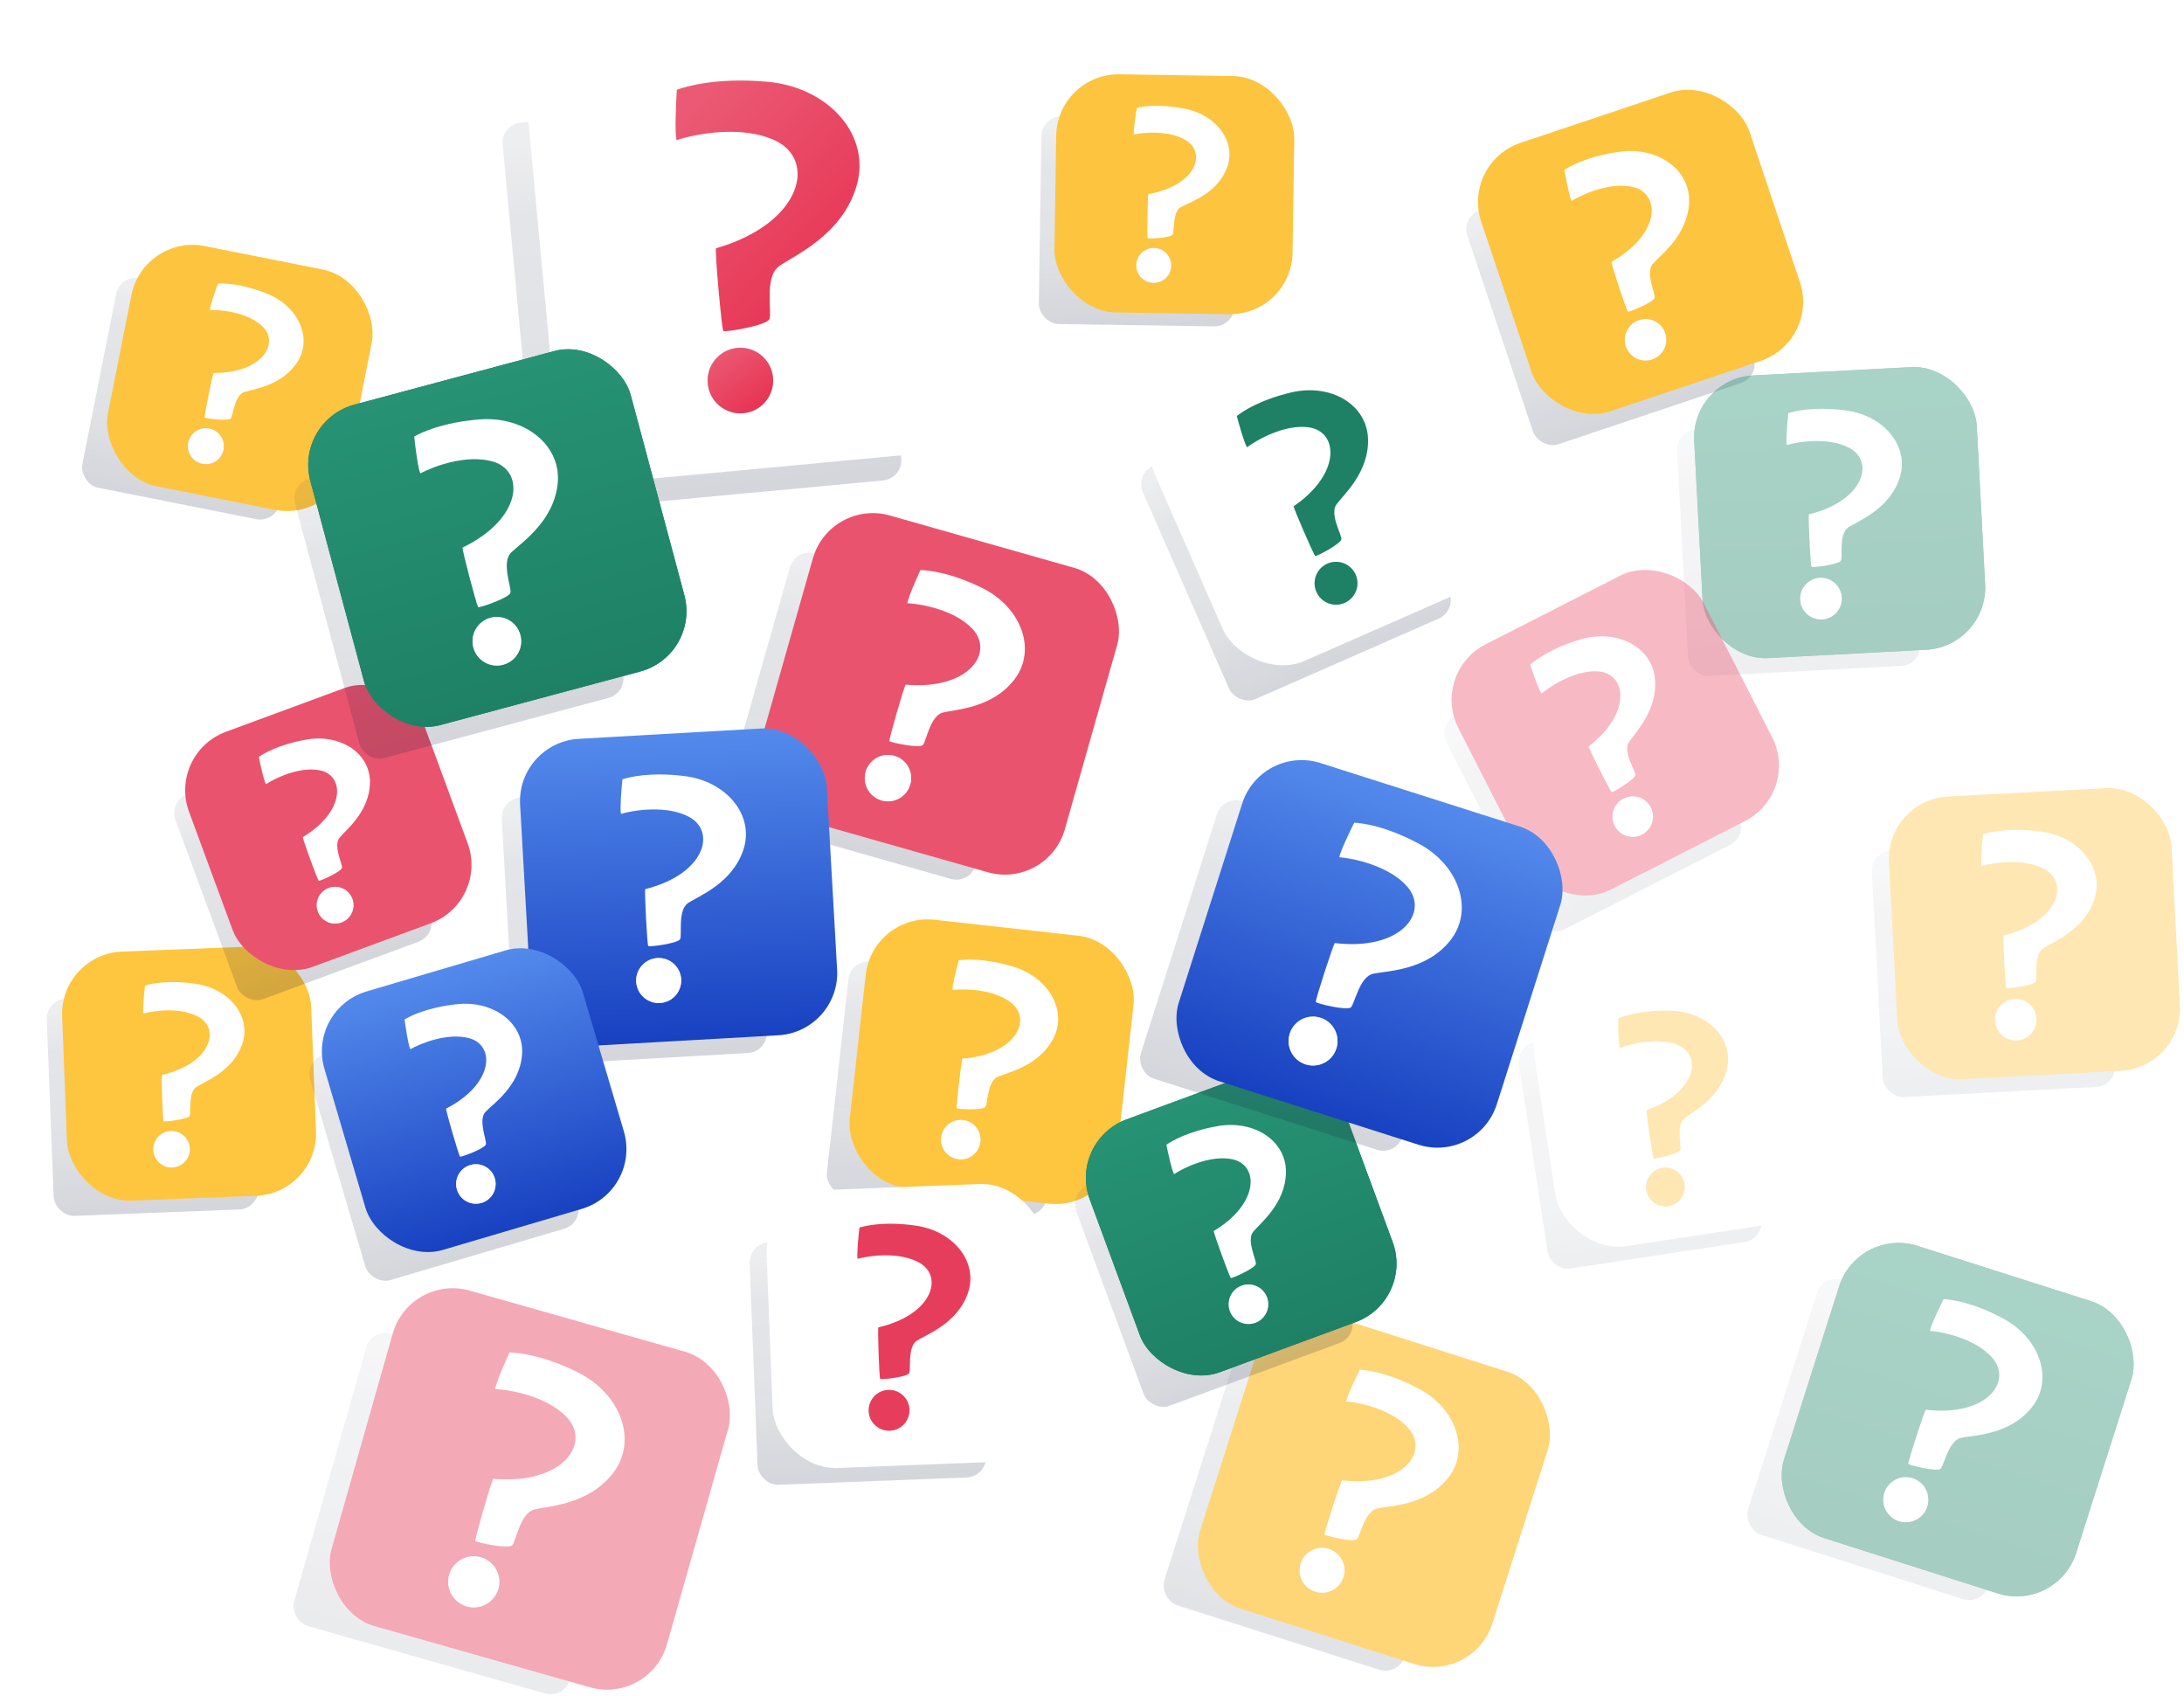 <svg width="1086" height="843" viewBox="0 0 1086 843" fill="none" xmlns="http://www.w3.org/2000/svg">
<g class="question">
	<g filter="url(#filter0_f)">
	<rect x="249.004" y="61.879" width="182.812" height="193.914" rx="10" transform="rotate(-5.344 249.004 61.879)" fill="url(#paint0_linear)" fill-opacity="0.56"/>
	</g>
	<rect x="259.039" y="20.713" width="222.367" height="222.367" rx="40" transform="rotate(-5.344 259.039 20.713)" fill="white"/>
	<mask id="mask0" mask-type="alpha" maskUnits="userSpaceOnUse" x="259" y="0" width="243" height="243">
	<rect x="259.051" y="20.713" width="222.367" height="222.367" rx="28" transform="rotate(-5.344 259.051 20.713)" fill="white"/>
	</mask>
	<g mask="url(#mask0)">
	<path d="M336.428 69.671C335.477 66.002 336.115 51.456 336.553 44.642C341.093 42.936 356.53 38.416 381.544 40.651C412.277 43.398 433.164 67.345 425.989 92.217C418.813 117.089 394.679 127.048 387.335 132.39C379.991 137.732 383.9 155.367 382.624 158.607C381.348 161.847 360.541 165.256 359.697 164.55C358.852 163.843 355.275 123.506 356.051 123.438C398.733 111.052 406.134 79.906 385.709 69.99C369.37 62.058 346.047 66.472 336.428 69.671Z" fill="url(#paint1_linear)"/>
	<circle cx="368.158" cy="189.194" r="16.297" transform="rotate(-5.068 368.158 189.194)" fill="#C4C4C4"/>
	<circle cx="368.158" cy="189.194" r="16.297" transform="rotate(-5.068 368.158 189.194)" fill="url(#paint2_linear)"/>
	</g>
</g>
<g class="question">
	<g filter="url(#filter1_f)">
	<rect x="22.867" y="496.885" width="101.876" height="108.063" rx="10" transform="rotate(-2.223 22.867 496.885)" fill="url(#paint3_linear)" fill-opacity="0.56"/>
	</g>
	<rect x="29.695" y="474.283" width="123.92" height="123.92" rx="31" transform="rotate(-2.223 29.695 474.283)" fill="#FEC53F"/>
	<mask id="mask1" mask-type="alpha" maskUnits="userSpaceOnUse" x="29" y="469" width="130" height="130">
	<rect x="29.711" y="474.283" width="123.92" height="123.92" rx="28" transform="rotate(-2.223 29.711 474.283)" fill="white"/>
	</mask>
	<g mask="url(#mask1)">
	<path d="M71.282 503.874C70.865 501.804 71.661 493.729 72.112 489.95C74.689 489.139 83.416 487.092 97.267 489.095C114.286 491.556 125.182 505.515 120.434 519.137C115.687 532.76 101.955 537.569 97.706 540.319C93.458 543.068 95.098 553 94.289 554.764C93.481 556.528 81.8 557.794 81.352 557.375C80.903 556.956 80.136 534.403 80.57 534.388C104.696 528.791 109.759 511.684 98.695 505.547C89.844 500.637 76.732 502.386 71.282 503.874Z" fill="white"/>
	<circle cx="85.311" cy="571.345" r="9.082" transform="rotate(-1.947 85.311 571.345)" fill="#C4C4C4"/>
	<circle cx="85.311" cy="571.345" r="9.082" transform="rotate(-1.947 85.311 571.345)" fill="white"/>
	</g>
</g>
<g class="question">
	<g filter="url(#filter2_f)">
	<rect x="83.781" y="398.257" width="102.414" height="108.634" rx="10" transform="rotate(-20.247 83.781 398.257)" fill="url(#paint4_linear)" fill-opacity="0.56"/>
	</g>
	<rect x="83.277" y="374.525" width="124.574" height="124.574" rx="31" transform="rotate(-20.247 83.277 374.525)" fill="#EA536E"/>
	<mask id="mask2" mask-type="alpha" maskUnits="userSpaceOnUse" x="83" y="331" width="161" height="161">
	<rect x="83.289" y="374.523" width="124.574" height="124.574" rx="28" transform="rotate(-20.247 83.289 374.523)" fill="white"/>
	</mask>
	<g mask="url(#mask2)">
	<path d="M132.228 389.879C131.185 388.03 129.435 380.063 128.69 376.311C130.902 374.734 138.608 370.062 152.472 367.669C169.506 364.728 184.264 374.683 183.962 389.182C183.661 403.681 172.03 412.549 168.824 416.499C165.618 420.45 170.275 429.433 170.051 431.371C169.827 433.309 159.054 438.153 158.495 437.892C157.936 437.63 150.188 416.309 150.598 416.16C171.92 403.305 171.44 385.377 158.954 382.952C148.965 381.012 136.975 386.761 132.228 389.879Z" fill="white"/>
	<circle cx="166.633" cy="450.014" r="9.13" transform="rotate(-19.971 166.633 450.014)" fill="#C4C4C4"/>
	<circle cx="166.633" cy="450.014" r="9.13" transform="rotate(-19.971 166.633 450.014)" fill="white"/>
	</g>
</g>
<g class="question">
	<g opacity="0.4">
	<g filter="url(#filter3_f)">
	<rect x="753.852" y="519.463" width="107.473" height="114" rx="10" transform="rotate(-8.666 753.852 519.463)" fill="url(#paint5_linear)" fill-opacity="0.56"/>
	</g>
	<rect x="758.336" y="494.961" width="130.727" height="130.727" rx="31" transform="rotate(-8.666 758.336 494.961)" fill="white"/>
	<mask id="mask3" mask-type="alpha" maskUnits="userSpaceOnUse" x="758" y="475" width="150" height="150">
	<rect x="758.352" y="494.96" width="130.727" height="130.727" rx="28" transform="rotate(-8.666 758.352 494.96)" fill="white"/>
	</mask>
	<g mask="url(#mask3)">
	<path d="M805.432 521.058C804.75 518.937 804.629 510.378 804.654 506.364C807.26 505.208 816.166 502.03 830.923 502.49C849.054 503.055 862.128 516.398 858.764 531.24C855.4 546.081 841.575 552.748 837.446 556.134C833.318 559.519 836.213 569.736 835.575 571.681C834.936 573.626 822.841 576.336 822.321 575.95C821.802 575.564 818.328 552.012 818.781 551.945C843.409 543.222 846.692 524.69 834.367 519.567C824.507 515.468 810.969 518.853 805.432 521.058Z" fill="#FDC43F"/>
	<circle cx="828.127" cy="590.125" r="9.581" transform="rotate(-8.39 828.127 590.125)" fill="#C4C4C4"/>
	<circle cx="828.127" cy="590.125" r="9.581" transform="rotate(-8.39 828.127 590.125)" fill="#FDC43F"/>
	</g>
	</g>
</g>
<g class="question">
	<g filter="url(#filter4_f)">
	<rect x="395.516" y="272.398" width="129.329" height="137.183" rx="10" transform="rotate(15.852 395.516 272.398)" fill="url(#paint6_linear)" fill-opacity="0.56"/>
	</g>
	<rect x="412.664" y="247.812" width="157.313" height="157.313" rx="31" transform="rotate(15.852 412.664 247.812)" fill="#EA536E"/>
	<mask id="mask4" mask-type="alpha" maskUnits="userSpaceOnUse" x="369" y="247" width="196" height="196">
	<rect x="412.676" y="247.817" width="157.313" height="157.313" rx="28" transform="rotate(15.852 412.676 247.817)" fill="white"/>
	</mask>
	<g mask="url(#mask4)">
	<path d="M451.192 299.901C451.503 297.238 455.645 287.807 457.677 283.424C461.107 283.461 472.445 284.428 488.372 292.3C507.941 301.973 515.593 323.111 504.498 337.681C493.403 352.251 474.937 352.646 468.727 354.291C462.516 355.936 460.584 368.568 458.914 370.378C457.243 372.189 442.648 369.116 442.271 368.434C441.895 367.751 449.853 340.231 450.382 340.384C481.703 343.132 494.551 324.482 483.616 312.717C474.867 303.306 458.355 300.252 451.192 299.901Z" fill="white"/>
	<circle cx="441.549" cy="386.853" r="11.53" transform="rotate(16.128 441.549 386.853)" fill="#C4C4C4"/>
	<circle cx="441.549" cy="386.853" r="11.53" transform="rotate(16.128 441.549 386.853)" fill="white"/>
	</g>
</g>
<g class="question">
	<g opacity="0.5">
	<g filter="url(#filter5_f)">
	<rect x="184.848" y="660.258" width="142.542" height="151.198" rx="10" transform="rotate(15.852 184.848 660.258)" fill="url(#paint7_linear)" fill-opacity="0.56"/>
	</g>
	<rect x="203.75" y="633.16" width="173.384" height="173.384" rx="31" transform="rotate(15.852 203.75 633.16)" fill="#EA536E"/>
	<mask id="mask5" mask-type="alpha" maskUnits="userSpaceOnUse" x="156" y="633" width="215" height="215">
	<rect x="203.758" y="633.165" width="173.384" height="173.384" rx="28" transform="rotate(15.852 203.758 633.165)" fill="white"/>
	</mask>
	<g mask="url(#mask5)">
	<path d="M246.205 690.57C246.548 687.635 251.113 677.241 253.352 672.41C257.133 672.45 269.63 673.516 287.184 682.193C308.752 692.854 317.185 716.151 304.957 732.209C292.728 748.268 272.376 748.703 265.531 750.516C258.686 752.33 256.557 766.252 254.715 768.247C252.874 770.243 236.788 766.856 236.373 766.104C235.958 765.352 244.729 735.02 245.312 735.189C279.833 738.218 293.994 717.662 281.941 704.696C272.299 694.323 254.099 690.956 246.205 690.57Z" fill="white"/>
	<circle cx="235.58" cy="786.405" r="12.707" transform="rotate(16.128 235.58 786.405)" fill="#C4C4C4"/>
	<circle cx="235.58" cy="786.405" r="12.707" transform="rotate(16.128 235.58 786.405)" fill="white"/>
	</g>
	</g>
</g>
<g class="question">
	<g filter="url(#filter6_f)">
	<rect x="517.98" y="57.682" width="97.34" height="103.251" rx="10" transform="rotate(0.879 517.98 57.682)" fill="url(#paint8_linear)" fill-opacity="0.56"/>
	</g>
	<rect x="525.672" y="36.471" width="118.402" height="118.402" rx="31" transform="rotate(0.879 525.672 36.471)" fill="#FDC43F"/>
	<mask id="mask6" mask-type="alpha" maskUnits="userSpaceOnUse" x="523" y="36" width="122" height="121">
	<rect x="525.684" y="36.472" width="118.402" height="118.402" rx="28" transform="rotate(0.879 525.684 36.472)" fill="white"/>
	</mask>
	<g mask="url(#mask6)">
	<path d="M563.816 66.852C563.524 64.856 564.702 57.193 565.327 53.611C567.828 52.971 576.26 51.469 589.372 54.096C605.481 57.324 615.155 71.205 609.921 83.956C604.687 96.707 591.338 100.586 587.142 102.989C582.946 105.393 583.998 114.953 583.135 116.595C582.273 118.236 571.063 118.84 570.656 118.417C570.25 117.994 570.685 96.437 571.099 96.445C594.407 92.353 600.122 76.293 589.883 69.866C581.692 64.724 569.092 65.715 563.816 66.852Z" fill="white"/>
	<circle cx="573.712" cy="131.95" r="8.678" transform="rotate(1.155 573.712 131.95)" fill="#C4C4C4"/>
	<circle cx="573.712" cy="131.95" r="8.678" transform="rotate(1.155 573.712 131.95)" fill="white"/>
	</g>
</g>
<g class="question">
	<g filter="url(#filter7_f)">
	<rect x="726.465" y="107.676" width="115.688" height="122.713" rx="10" transform="rotate(-18.525 726.465 107.676)" fill="url(#paint9_linear)" fill-opacity="0.56"/>
	</g>
	<rect x="726.707" y="80.864" width="140.719" height="140.719" rx="31" transform="rotate(-18.525 726.707 80.864)" fill="#FDC43F"/>
	<mask id="mask7" mask-type="alpha" maskUnits="userSpaceOnUse" x="726" y="36" width="179" height="179">
	<rect x="726.719" y="80.861" width="140.719" height="140.719" rx="28" transform="rotate(-18.525 726.719 80.861)" fill="white"/>
	</mask>
	<g mask="url(#mask7)">
	<path d="M781.466 99.86C780.351 97.737 778.645 88.683 777.932 84.421C780.483 82.715 789.342 77.702 805.077 75.47C824.41 72.727 840.735 84.468 839.903 100.828C839.07 117.189 825.637 126.807 821.883 131.159C818.129 135.51 823.082 145.812 822.764 147.992C822.445 150.173 810.117 155.276 809.495 154.962C808.872 154.648 800.847 130.311 801.315 130.157C825.827 116.367 825.892 96.108 811.877 92.946C800.665 90.416 786.931 96.501 781.466 99.86Z" fill="white"/>
	<circle cx="818.263" cy="168.926" r="10.313" transform="rotate(-18.25 818.263 168.926)" fill="#C4C4C4"/>
	<circle cx="818.263" cy="168.926" r="10.313" transform="rotate(-18.25 818.263 168.926)" fill="white"/>
	</g>
</g>
<g class="question">
	<g opacity="0.4">
	<g filter="url(#filter8_f)">
	<rect x="833.418" y="214.06" width="115.688" height="122.713" rx="10" transform="rotate(-3.018 833.418 214.06)" fill="url(#paint10_linear)" fill-opacity="0.56"/>
	</g>
	<rect x="840.812" y="188.288" width="140.719" height="140.719" rx="31" transform="rotate(-3.018 840.812 188.288)" fill="#1E8165"/>
	<rect x="840.812" y="188.288" width="140.719" height="140.719" rx="31" transform="rotate(-3.018 840.812 188.288)" fill="url(#paint11_linear)"/>
	<mask id="mask8" mask-type="alpha" maskUnits="userSpaceOnUse" x="840" y="180" width="149" height="149">
	<rect x="840.828" y="188.289" width="140.719" height="140.719" rx="28" transform="rotate(-3.018 840.828 188.289)" fill="white"/>
	</mask>
	<g mask="url(#mask8)">
	<path d="M888.499 221.232C887.992 218.889 888.769 209.707 889.221 205.41C892.135 204.448 902.012 201.986 917.771 204.042C937.133 206.568 949.725 222.246 944.549 237.789C939.373 253.331 923.857 259.008 919.076 262.197C914.295 265.387 916.314 276.637 915.424 278.654C914.534 280.67 901.291 282.291 900.775 281.822C900.259 281.354 899.033 255.757 899.525 255.733C926.831 248.998 932.311 229.494 919.651 222.7C909.523 217.265 894.663 219.457 888.499 221.232Z" fill="white"/>
	<circle cx="905.49" cy="297.622" r="10.313" transform="rotate(-2.742 905.49 297.622)" fill="#C4C4C4"/>
	<circle cx="905.49" cy="297.622" r="10.313" transform="rotate(-2.742 905.49 297.622)" fill="white"/>
	</g>
	</g>
</g>
<g class="question">
	<g opacity="0.4">
	<g filter="url(#filter9_f)">
	<rect x="930.262" y="423.386" width="115.688" height="122.713" rx="10" transform="rotate(-3.018 930.262 423.386)" fill="url(#paint12_linear)" fill-opacity="0.56"/>
	</g>
	<rect x="937.66" y="397.614" width="140.719" height="140.719" rx="31" transform="rotate(-3.018 937.66 397.614)" fill="#FDC43F"/>
	<mask id="mask9" mask-type="alpha" maskUnits="userSpaceOnUse" x="937" y="390" width="149" height="149">
	<rect x="937.68" y="397.614" width="140.719" height="140.719" rx="28" transform="rotate(-3.018 937.68 397.614)" fill="white"/>
	</mask>
	<g mask="url(#mask9)">
	<path d="M985.35 430.558C984.843 428.214 985.62 419.033 986.072 414.736C988.986 413.774 998.863 411.312 1014.62 413.368C1033.98 415.894 1046.58 431.572 1041.4 447.114C1036.22 462.657 1020.71 468.334 1015.93 471.523C1011.15 474.712 1013.17 485.963 1012.28 487.979C1011.39 489.995 998.142 491.616 997.626 491.148C997.111 490.679 995.885 465.083 996.377 465.059C1023.68 458.324 1029.16 438.82 1016.5 432.026C1006.37 426.591 991.514 428.783 985.35 430.558Z" fill="white"/>
	<circle cx="1002.34" cy="506.948" r="10.313" transform="rotate(-2.742 1002.34 506.948)" fill="#C4C4C4"/>
	<circle cx="1002.34" cy="506.948" r="10.313" transform="rotate(-2.742 1002.34 506.948)" fill="white"/>
	</g>
	</g>
</g>
<g class="question">
	<g opacity="0.4">
	<g filter="url(#filter10_f)">
	<rect x="906.57" y="633.275" width="125.379" height="132.993" rx="10" transform="rotate(17.668 906.57 633.275)" fill="url(#paint13_linear)" fill-opacity="0.56"/>
	</g>
	<rect x="923.938" y="609.979" width="152.508" height="152.508" rx="31" transform="rotate(17.668 923.938 609.979)" fill="#1E8165"/>
	<rect x="923.938" y="609.979" width="152.508" height="152.508" rx="31" transform="rotate(17.668 923.938 609.979)" fill="url(#paint14_linear)"/>
	<mask id="mask10" mask-type="alpha" maskUnits="userSpaceOnUse" x="877" y="609" width="193" height="193">
	<rect x="923.949" y="609.984" width="152.508" height="152.508" rx="28" transform="rotate(17.668 923.949 609.984)" fill="white"/>
	</mask>
	<g mask="url(#mask10)">
	<path d="M959.669 661.635C960.053 659.065 964.356 650.054 966.459 645.87C969.782 646.01 980.739 647.295 995.929 655.413C1014.59 665.387 1021.36 686.104 1010.16 699.88C998.963 713.657 981.058 713.473 974.989 714.876C968.921 716.28 966.661 728.46 964.986 730.163C963.312 731.867 949.264 728.44 948.92 727.767C948.577 727.095 957.133 700.673 957.641 700.838C987.905 704.463 1000.93 686.785 990.693 675.05C982.505 665.662 966.599 662.195 959.669 661.635Z" fill="white"/>
	<circle cx="947.655" cy="745.594" r="11.177" transform="rotate(17.944 947.655 745.594)" fill="#C4C4C4"/>
	<circle cx="947.655" cy="745.594" r="11.177" transform="rotate(17.944 947.655 745.594)" fill="white"/>
	</g>
	</g>
</g>
<g class="question">
	<g opacity="0.7">
	<g filter="url(#filter11_f)">
	<rect x="616.309" y="668.362" width="125.379" height="132.993" rx="10" transform="rotate(17.668 616.309 668.362)" fill="url(#paint15_linear)" fill-opacity="0.56"/>
	</g>
	<rect x="633.676" y="645.065" width="152.508" height="152.508" rx="31" transform="rotate(17.668 633.676 645.065)" fill="#FDC43F"/>
	<mask id="mask11" mask-type="alpha" maskUnits="userSpaceOnUse" x="587" y="645" width="193" height="192">
	<rect x="633.688" y="645.071" width="152.508" height="152.508" rx="28" transform="rotate(17.668 633.688 645.071)" fill="white"/>
	</mask>
	<g mask="url(#mask11)">
	<path d="M669.408 696.722C669.791 694.151 674.094 685.14 676.197 680.956C679.52 681.096 690.477 682.382 705.668 690.499C724.332 700.473 731.097 721.19 719.899 734.967C708.701 748.744 690.796 748.56 684.728 749.963C678.659 751.366 676.399 763.546 674.725 765.25C673.05 766.953 659.002 763.527 658.659 762.854C658.315 762.181 666.871 735.759 667.379 735.924C697.643 739.549 710.666 721.872 700.431 710.137C692.244 700.749 676.337 697.282 669.408 696.722Z" fill="white"/>
	<circle cx="657.397" cy="780.68" r="11.177" transform="rotate(17.944 657.397 780.68)" fill="#C4C4C4"/>
	<circle cx="657.397" cy="780.68" r="11.177" transform="rotate(17.944 657.397 780.68)" fill="white"/>
	</g>
	</g>
</g>
<g class="question">
	<g filter="url(#filter12_f)">
	<rect x="564.258" y="235.538" width="119.439" height="126.692" rx="10" transform="rotate(-23.703 564.258 235.538)" fill="url(#paint16_linear)" fill-opacity="0.56"/>
	</g>
	<rect x="562.004" y="207.946" width="145.282" height="145.282" rx="31" transform="rotate(-23.703 562.004 207.946)" fill="white"/>
	<mask id="mask12" mask-type="alpha" maskUnits="userSpaceOnUse" x="562" y="149" width="192" height="192">
	<rect x="562.016" y="207.943" width="145.282" height="145.282" rx="28" transform="rotate(-23.703 562.016 207.943)" fill="white"/>
	</mask>
	<g mask="url(#mask12)">
	<path d="M620.071 222.378C618.727 220.299 616.129 211.148 614.999 206.832C617.463 204.841 626.105 198.861 642.076 195.1C661.699 190.479 679.578 201.03 680.247 217.93C680.915 234.829 667.999 245.971 664.544 250.795C661.09 255.618 667.143 265.749 667.018 268.021C666.894 270.293 654.693 276.688 654.024 276.424C653.355 276.159 642.836 251.883 643.303 251.681C667.221 235.218 665.402 214.381 650.696 212.436C638.932 210.879 625.378 218.415 620.071 222.378Z" fill="#1E8165"/>
	<circle cx="664.343" cy="289.964" r="10.648" transform="rotate(-23.427 664.343 289.964)" fill="#C4C4C4"/>
	<circle cx="664.343" cy="289.964" r="10.648" transform="rotate(-23.427 664.343 289.964)" fill="#1E8165"/>
	</g>
</g>
<g class="question">
	<g opacity="0.4">
	<g filter="url(#filter13_f)">
	<rect x="714.738" y="360.243" width="112.562" height="119.397" rx="10" transform="rotate(-27.027 714.738 360.243)" fill="url(#paint17_linear)" fill-opacity="0.56"/>
	</g>
	<rect x="711.113" y="334.407" width="136.917" height="136.917" rx="31" transform="rotate(-27.027 711.113 334.407)" fill="#EA536E"/>
	<mask id="mask13" mask-type="alpha" maskUnits="userSpaceOnUse" x="711" y="272" width="185" height="185">
	<rect x="711.125" y="334.403" width="136.917" height="136.917" rx="28" transform="rotate(-27.027 711.125 334.403)" fill="#EA536E"/>
	</mask>
	<g mask="url(#mask13)">
	<path d="M766.535 344.812C765.156 342.929 762.212 334.462 760.913 330.463C763.122 328.454 770.926 322.356 785.747 317.945C803.956 312.525 821.354 321.475 822.907 337.338C824.46 353.201 812.916 364.389 809.93 369.117C806.943 373.844 813.191 383.044 813.198 385.189C813.205 387.333 802.077 394.017 801.433 393.804C800.789 393.592 789.565 371.327 789.994 371.111C811.597 354.315 808.746 334.811 794.804 333.784C783.651 332.962 771.311 340.794 766.535 344.812Z" fill="white"/>
	<circle cx="811.884" cy="405.98" r="10.035" transform="rotate(-26.751 811.884 405.98)" fill="#C4C4C4"/>
	<circle cx="811.884" cy="405.98" r="10.035" transform="rotate(-26.751 811.884 405.98)" fill="white"/>
	</g>
	</g>
</g>
<g class="question">
	<g filter="url(#filter14_f)">
	<rect x="59.691" y="136.349" width="100.145" height="106.226" rx="10" transform="rotate(11.229 59.691 136.349)" fill="url(#paint18_linear)" fill-opacity="0.56"/>
	</g>
	<rect x="71.391" y="116.303" width="121.814" height="121.814" rx="31" transform="rotate(11.229 71.391 116.303)" fill="#FDC43F"/>
	<mask id="mask14" mask-type="alpha" maskUnits="userSpaceOnUse" x="47" y="116" width="144" height="144">
	<rect x="71.406" y="116.306" width="121.814" height="121.814" rx="28" transform="rotate(11.229 71.406 116.306)" fill="white"/>
	</mask>
	<g mask="url(#mask14)">
	<path d="M104.385 154.101C104.459 152.027 107.067 144.489 108.362 140.98C111.012 140.794 119.823 140.832 132.607 145.915C148.315 152.159 155.54 167.996 147.886 179.934C140.232 191.872 126.004 193.329 121.313 194.986C116.623 196.644 115.92 206.514 114.743 208.016C113.567 209.518 102.11 208.056 101.777 207.553C101.444 207.05 105.869 185.313 106.287 185.398C130.632 185.564 139.385 170.367 130.21 161.97C122.871 155.252 109.935 153.925 104.385 154.101Z" fill="white"/>
	<circle cx="102.366" cy="221.815" r="8.928" transform="rotate(11.505 102.366 221.815)" fill="#C4C4C4"/>
	<circle cx="102.366" cy="221.815" r="8.928" transform="rotate(11.505 102.366 221.815)" fill="white"/>
	</g>
</g>
<g class="question">
	<g filter="url(#filter15_f)">
	<rect x="422.953" y="476.92" width="110.153" height="116.843" rx="10" transform="rotate(6.33 422.953 476.92)" fill="url(#paint19_linear)" fill-opacity="0.56"/>
	</g>
	<rect x="433.895" y="453.852" width="133.988" height="133.988" rx="31" transform="rotate(6.33 433.895 453.852)" fill="#FEC53F"/>
	<mask id="mask15" mask-type="alpha" maskUnits="userSpaceOnUse" x="419" y="453" width="149" height="149">
	<rect x="433.906" y="453.854" width="133.988" height="133.988" rx="28" transform="rotate(6.33 433.906 453.854)" fill="white"/>
	</mask>
	<g mask="url(#mask15)">
	<path d="M473.597 492.178C473.483 489.897 475.633 481.392 476.722 477.424C479.609 476.971 489.269 476.186 503.757 480.555C521.558 485.923 530.963 502.6 523.696 516.402C516.43 530.204 500.974 533.138 495.989 535.395C491.004 537.651 491.161 548.534 490.013 550.291C488.865 552.047 476.172 551.522 475.759 551.002C475.347 550.482 478.154 526.244 478.62 526.298C505.317 524.193 513.481 506.717 502.638 498.375C493.964 491.702 479.663 491.463 473.597 492.178Z" fill="white"/>
	<circle cx="477.746" cy="566.576" r="9.82" transform="rotate(6.606 477.746 566.576)" fill="#C4C4C4"/>
	<circle cx="477.746" cy="566.576" r="9.82" transform="rotate(6.606 477.746 566.576)" fill="white"/>
	</g>
</g>
<g class="question">
	<g filter="url(#filter16_f)">
	<rect x="372.387" y="618.024" width="113.716" height="120.622" rx="10" transform="rotate(-2.223 372.387 618.024)" fill="url(#paint20_linear)" fill-opacity="0.56"/>
	</g>
	<rect x="380.012" y="592.795" width="138.321" height="138.321" rx="31" transform="rotate(-2.223 380.012 592.795)" fill="white"/>
	<mask id="mask16" mask-type="alpha" maskUnits="userSpaceOnUse" x="380" y="587" width="144" height="145">
	<rect x="380.027" y="592.796" width="138.321" height="138.321" rx="28" transform="rotate(-2.223 380.027 592.796)" fill="white"/>
	</mask>
	<g mask="url(#mask16)">
	<path d="M426.432 625.825C425.966 623.514 426.855 614.501 427.358 610.283C430.235 609.378 439.976 607.093 455.437 609.329C474.433 612.076 486.596 627.657 481.296 642.862C475.997 658.068 460.67 663.436 455.927 666.505C451.185 669.575 453.016 680.66 452.113 682.63C451.211 684.599 438.172 686.012 437.672 685.544C437.171 685.076 436.315 659.902 436.799 659.885C463.729 653.638 469.381 634.543 457.031 627.693C447.151 622.212 432.515 624.164 426.432 625.825Z" fill="#E73D5C"/>
	<circle cx="442.09" cy="701.138" r="10.138" transform="rotate(-1.947 442.09 701.138)" fill="#C4C4C4"/>
	<circle cx="442.09" cy="701.138" r="10.138" transform="rotate(-1.947 442.09 701.138)" fill="#E73D5C"/>
	</g>
</g>
<g class="question">
	<g filter="url(#filter17_f)">
	<rect x="531.688" y="592.736" width="110.153" height="116.843" rx="10" transform="rotate(-20.247 531.688 592.736)" fill="url(#paint21_linear)" fill-opacity="0.56"/>
	</g>
	<rect x="531.152" y="567.211" width="133.988" height="133.988" rx="31" transform="rotate(-20.247 531.152 567.211)" fill="#1E8165"/>
	<rect x="531.152" y="567.211" width="133.988" height="133.988" rx="31" transform="rotate(-20.247 531.152 567.211)" fill="url(#paint22_linear)"/>
	<mask id="mask17" mask-type="alpha" maskUnits="userSpaceOnUse" x="531" y="520" width="173" height="173">
	<rect x="531.16" y="567.208" width="133.988" height="133.988" rx="28" transform="rotate(-20.247 531.16 567.208)" fill="white"/>
	</mask>
	<g mask="url(#mask17)">
	<path d="M583.802 583.725C582.68 581.736 580.798 573.167 579.997 569.131C582.376 567.435 590.664 562.411 605.575 559.836C623.897 556.673 639.77 567.38 639.446 582.975C639.122 598.569 626.612 608.108 623.163 612.357C619.715 616.605 624.724 626.268 624.483 628.352C624.242 630.437 612.655 635.646 612.054 635.365C611.453 635.085 603.119 612.152 603.56 611.992C626.494 598.166 625.977 578.883 612.547 576.274C601.804 574.187 588.907 580.372 583.802 583.725Z" fill="white"/>
	<circle cx="620.798" cy="648.404" r="9.82" transform="rotate(-19.971 620.798 648.404)" fill="#C4C4C4"/>
	<circle cx="620.798" cy="648.404" r="9.82" transform="rotate(-19.971 620.798 648.404)" fill="white"/>
	</g>
</g>
<g class="question">
	<g filter="url(#filter18_f)">
	<rect x="144.086" y="240.533" width="135.596" height="143.83" rx="10" transform="rotate(-15 144.086 240.533)" fill="url(#paint23_linear)" fill-opacity="0.56"/>
	</g>
	<rect x="146.305" y="209.183" width="164.935" height="164.935" rx="31" transform="rotate(-15 146.305 209.183)" fill="#1E8165"/>
	<rect x="146.305" y="209.183" width="164.935" height="164.935" rx="31" transform="rotate(-15 146.305 209.183)" fill="url(#paint24_linear)"/>
	<mask id="mask18" mask-type="alpha" maskUnits="userSpaceOnUse" x="146" y="166" width="203" height="203">
	<rect x="146.32" y="209.181" width="164.935" height="164.935" rx="28" transform="rotate(-15 146.32 209.181)" fill="white"/>
	</mask>
	<g mask="url(#mask18)">
	<path d="M208.991 235.353C207.839 232.789 206.496 222.074 205.969 217.036C209.076 215.224 219.801 209.999 238.37 208.521C261.185 206.706 279.437 221.618 277.284 240.698C275.132 259.777 258.723 270.062 254.018 274.881C249.312 279.701 254.365 292.11 253.835 294.638C253.305 297.166 238.515 302.247 237.809 301.835C237.104 301.424 229.47 272.374 230.029 272.227C259.698 257.861 261.234 234.166 245.066 229.456C232.132 225.689 215.627 231.818 208.991 235.353Z" fill="white"/>
	<circle cx="247.064" cy="318.803" r="12.088" transform="rotate(-14.724 247.064 318.803)" fill="#C4C4C4"/>
	<circle cx="247.064" cy="318.803" r="12.088" transform="rotate(-14.724 247.064 318.803)" fill="white"/>
	</g>
</g>
<g class="question">
	<g filter="url(#filter19_f)">
	<rect x="608.184" y="395.304" width="136.481" height="144.77" rx="10" transform="rotate(17.668 608.184 395.304)" fill="url(#paint25_linear)" fill-opacity="0.56"/>
	</g>
	<rect x="627.094" y="369.944" width="166.012" height="166.012" rx="31" transform="rotate(17.668 627.094 369.944)" fill="url(#paint26_linear)"/>
	<mask id="mask19" mask-type="alpha" maskUnits="userSpaceOnUse" x="576" y="369" width="210" height="210">
	<rect x="627.109" y="369.951" width="166.012" height="166.012" rx="28" transform="rotate(17.668 627.109 369.951)" fill="white"/>
	</mask>
	<g mask="url(#mask19)">
	<path d="M665.991 426.176C666.409 423.377 671.093 413.568 673.382 409.014C677 409.166 688.926 410.566 705.462 419.402C725.78 430.259 733.144 452.81 720.954 467.807C708.764 482.804 689.274 482.604 682.668 484.131C676.062 485.659 673.602 498.917 671.779 500.771C669.957 502.626 654.665 498.896 654.291 498.164C653.917 497.431 663.23 468.67 663.784 468.849C696.728 472.795 710.903 453.553 699.762 440.778C690.85 430.559 673.535 426.785 665.991 426.176Z" fill="white"/>
	<circle cx="652.917" cy="517.568" r="12.167" transform="rotate(17.944 652.917 517.568)" fill="#C4C4C4"/>
	<circle cx="652.917" cy="517.568" r="12.167" transform="rotate(17.944 652.917 517.568)" fill="white"/>
	</g>
</g>
<g class="question">
	<g filter="url(#filter20_f)">
	<rect x="248.949" y="397.067" width="125.576" height="133.202" rx="10" transform="rotate(-3.24 248.949 397.067)" fill="url(#paint27_linear)" fill-opacity="0.56"/>
	</g>
	<rect x="256.875" y="369.062" width="152.747" height="152.747" rx="31" transform="rotate(-3.24 256.875 369.062)" fill="url(#paint28_linear)"/>
	<mask id="mask20" mask-type="alpha" maskUnits="userSpaceOnUse" x="256" y="360" width="163" height="162">
	<rect x="256.887" y="369.063" width="152.747" height="152.747" rx="28" transform="rotate(-3.24 256.887 369.063)" fill="white"/>
	</mask>
	<g mask="url(#mask20)">
	<path d="M308.769 404.621C308.209 402.079 309.014 392.11 309.486 387.443C312.645 386.387 323.356 383.673 340.471 385.839C361.499 388.5 375.233 405.465 369.679 422.357C364.126 439.25 347.308 445.477 342.132 448.959C336.956 452.441 339.195 464.645 338.237 466.837C337.279 469.029 322.911 470.845 322.349 470.338C321.787 469.831 320.349 442.052 320.883 442.025C350.495 434.599 356.36 413.405 342.59 406.084C331.574 400.226 315.453 402.668 308.769 404.621Z" fill="white"/>
	<circle cx="327.536" cy="487.469" r="11.195" transform="rotate(-2.964 327.536 487.469)" fill="#C4C4C4"/>
	<circle cx="327.536" cy="487.469" r="11.195" transform="rotate(-2.964 327.536 487.469)" fill="white"/>
	</g>
</g>
<g class="question">
	<g filter="url(#filter21_f)">
	<rect x="151.406" y="527.174" width="110.153" height="116.843" rx="10" transform="rotate(-16.45 151.406 527.174)" fill="url(#paint29_linear)" fill-opacity="0.56"/>
	</g>
	<rect x="152.559" y="501.67" width="133.988" height="133.988" rx="31" transform="rotate(-16.45 152.559 501.67)" fill="url(#paint30_linear)"/>
	<mask id="mask21" mask-type="alpha" maskUnits="userSpaceOnUse" x="152" y="463" width="168" height="168">
	<rect x="152.57" y="501.667" width="133.988" height="133.988" rx="28" transform="rotate(-16.45 152.57 501.667)" fill="white"/>
	</mask>
	<g mask="url(#mask21)">
	<path d="M204.005 521.632C203.017 519.573 201.706 510.899 201.174 506.819C203.661 505.283 212.263 500.819 227.313 499.238C245.803 497.295 260.932 509.029 259.576 524.568C258.22 540.107 245.107 548.796 241.384 552.807C237.662 556.818 242.02 566.791 241.642 568.855C241.263 570.919 229.357 575.35 228.775 575.03C228.194 574.71 221.397 551.276 221.848 551.145C245.647 538.868 246.408 519.593 233.181 516.101C222.599 513.307 209.321 518.624 204.005 521.632Z" fill="white"/>
	<circle cx="236.636" cy="588.621" r="9.82" transform="rotate(-16.174 236.636 588.621)" fill="#C4C4C4"/>
	<circle cx="236.636" cy="588.621" r="9.82" transform="rotate(-16.174 236.636 588.621)" fill="white"/>
	</g>
</g>
<defs>
<filter id="filter0_f" x="227.004" y="22.852" width="244.078" height="254.098" filterUnits="userSpaceOnUse" color-interpolation-filters="sRGB">
<feFlood flood-opacity="0" result="BackgroundImageFix"/>
<feBlend mode="normal" in="SourceGraphic" in2="BackgroundImageFix" result="shape"/>
<feGaussianBlur stdDeviation="11" result="effect1_foregroundBlur"/>
</filter>
<filter id="filter1_f" x="0.867" y="470.933" width="149.991" height="155.934" filterUnits="userSpaceOnUse" color-interpolation-filters="sRGB">
<feFlood flood-opacity="0" result="BackgroundImageFix"/>
<feBlend mode="normal" in="SourceGraphic" in2="BackgroundImageFix" result="shape"/>
<feGaussianBlur stdDeviation="11" result="effect1_foregroundBlur"/>
</filter>
<filter id="filter2_f" x="61.781" y="340.815" width="177.68" height="181.363" filterUnits="userSpaceOnUse" color-interpolation-filters="sRGB">
<feFlood flood-opacity="0" result="BackgroundImageFix"/>
<feBlend mode="normal" in="SourceGraphic" in2="BackgroundImageFix" result="shape"/>
<feGaussianBlur stdDeviation="11" result="effect1_foregroundBlur"/>
</filter>
<filter id="filter3_f" x="731.852" y="481.269" width="167.423" height="172.892" filterUnits="userSpaceOnUse" color-interpolation-filters="sRGB">
<feFlood flood-opacity="0" result="BackgroundImageFix"/>
<feBlend mode="normal" in="SourceGraphic" in2="BackgroundImageFix" result="shape"/>
<feGaussianBlur stdDeviation="11" result="effect1_foregroundBlur"/>
</filter>
<filter id="filter4_f" x="336.043" y="250.398" width="205.883" height="211.293" filterUnits="userSpaceOnUse" color-interpolation-filters="sRGB">
<feFlood flood-opacity="0" result="BackgroundImageFix"/>
<feBlend mode="normal" in="SourceGraphic" in2="BackgroundImageFix" result="shape"/>
<feGaussianBlur stdDeviation="11" result="effect1_foregroundBlur"/>
</filter>
<filter id="filter5_f" x="121.547" y="638.258" width="222.421" height="228.384" filterUnits="userSpaceOnUse" color-interpolation-filters="sRGB">
<feFlood flood-opacity="0" result="BackgroundImageFix"/>
<feBlend mode="normal" in="SourceGraphic" in2="BackgroundImageFix" result="shape"/>
<feGaussianBlur stdDeviation="11" result="effect1_foregroundBlur"/>
</filter>
<filter id="filter6_f" x="494.398" y="35.682" width="142.912" height="148.732" filterUnits="userSpaceOnUse" color-interpolation-filters="sRGB">
<feFlood flood-opacity="0" result="BackgroundImageFix"/>
<feBlend mode="normal" in="SourceGraphic" in2="BackgroundImageFix" result="shape"/>
<feGaussianBlur stdDeviation="11" result="effect1_foregroundBlur"/>
</filter>
<filter id="filter7_f" x="704.465" y="48.919" width="192.682" height="197.111" filterUnits="userSpaceOnUse" color-interpolation-filters="sRGB">
<feFlood flood-opacity="0" result="BackgroundImageFix"/>
<feBlend mode="normal" in="SourceGraphic" in2="BackgroundImageFix" result="shape"/>
<feGaussianBlur stdDeviation="11" result="effect1_foregroundBlur"/>
</filter>
<filter id="filter8_f" x="811.418" y="185.968" width="165.989" height="172.634" filterUnits="userSpaceOnUse" color-interpolation-filters="sRGB">
<feFlood flood-opacity="0" result="BackgroundImageFix"/>
<feBlend mode="normal" in="SourceGraphic" in2="BackgroundImageFix" result="shape"/>
<feGaussianBlur stdDeviation="11" result="effect1_foregroundBlur"/>
</filter>
<filter id="filter9_f" x="908.262" y="395.294" width="165.989" height="172.634" filterUnits="userSpaceOnUse" color-interpolation-filters="sRGB">
<feFlood flood-opacity="0" result="BackgroundImageFix"/>
<feBlend mode="normal" in="SourceGraphic" in2="BackgroundImageFix" result="shape"/>
<feGaussianBlur stdDeviation="11" result="effect1_foregroundBlur"/>
</filter>
<filter id="filter10_f" x="844.207" y="611.275" width="203.828" height="208.772" filterUnits="userSpaceOnUse" color-interpolation-filters="sRGB">
<feFlood flood-opacity="0" result="BackgroundImageFix"/>
<feBlend mode="normal" in="SourceGraphic" in2="BackgroundImageFix" result="shape"/>
<feGaussianBlur stdDeviation="11" result="effect1_foregroundBlur"/>
</filter>
<filter id="filter11_f" x="553.945" y="646.362" width="203.828" height="208.772" filterUnits="userSpaceOnUse" color-interpolation-filters="sRGB">
<feFlood flood-opacity="0" result="BackgroundImageFix"/>
<feBlend mode="normal" in="SourceGraphic" in2="BackgroundImageFix" result="shape"/>
<feGaussianBlur stdDeviation="11" result="effect1_foregroundBlur"/>
</filter>
<filter id="filter12_f" x="542.258" y="165.524" width="204.292" height="208.018" filterUnits="userSpaceOnUse" color-interpolation-filters="sRGB">
<feFlood flood-opacity="0" result="BackgroundImageFix"/>
<feBlend mode="normal" in="SourceGraphic" in2="BackgroundImageFix" result="shape"/>
<feGaussianBlur stdDeviation="11" result="effect1_foregroundBlur"/>
</filter>
<filter id="filter13_f" x="692.738" y="287.094" width="198.525" height="201.508" filterUnits="userSpaceOnUse" color-interpolation-filters="sRGB">
<feFlood flood-opacity="0" result="BackgroundImageFix"/>
<feBlend mode="normal" in="SourceGraphic" in2="BackgroundImageFix" result="shape"/>
<feGaussianBlur stdDeviation="11" result="effect1_foregroundBlur"/>
</filter>
<filter id="filter14_f" x="17.008" y="114.349" width="162.913" height="167.694" filterUnits="userSpaceOnUse" color-interpolation-filters="sRGB">
<feFlood flood-opacity="0" result="BackgroundImageFix"/>
<feBlend mode="normal" in="SourceGraphic" in2="BackgroundImageFix" result="shape"/>
<feGaussianBlur stdDeviation="11" result="effect1_foregroundBlur"/>
</filter>
<filter id="filter15_f" x="388.07" y="454.92" width="166.364" height="172.275" filterUnits="userSpaceOnUse" color-interpolation-filters="sRGB">
<feFlood flood-opacity="0" result="BackgroundImageFix"/>
<feBlend mode="normal" in="SourceGraphic" in2="BackgroundImageFix" result="shape"/>
<feGaussianBlur stdDeviation="11" result="effect1_foregroundBlur"/>
</filter>
<filter id="filter16_f" x="350.387" y="591.613" width="162.31" height="168.942" filterUnits="userSpaceOnUse" color-interpolation-filters="sRGB">
<feFlood flood-opacity="0" result="BackgroundImageFix"/>
<feBlend mode="normal" in="SourceGraphic" in2="BackgroundImageFix" result="shape"/>
<feGaussianBlur stdDeviation="11" result="effect1_foregroundBlur"/>
</filter>
<filter id="filter17_f" x="509.688" y="532.616" width="187.782" height="191.743" filterUnits="userSpaceOnUse" color-interpolation-filters="sRGB">
<feFlood flood-opacity="0" result="BackgroundImageFix"/>
<feBlend mode="normal" in="SourceGraphic" in2="BackgroundImageFix" result="shape"/>
<feGaussianBlur stdDeviation="11" result="effect1_foregroundBlur"/>
</filter>
<filter id="filter18_f" x="122.086" y="183.438" width="212.202" height="218.024" filterUnits="userSpaceOnUse" color-interpolation-filters="sRGB">
<feFlood flood-opacity="0" result="BackgroundImageFix"/>
<feBlend mode="normal" in="SourceGraphic" in2="BackgroundImageFix" result="shape"/>
<feGaussianBlur stdDeviation="11" result="effect1_foregroundBlur"/>
</filter>
<filter id="filter19_f" x="542.246" y="373.304" width="217.981" height="223.363" filterUnits="userSpaceOnUse" color-interpolation-filters="sRGB">
<feFlood flood-opacity="0" result="BackgroundImageFix"/>
<feBlend mode="normal" in="SourceGraphic" in2="BackgroundImageFix" result="shape"/>
<feGaussianBlur stdDeviation="11" result="effect1_foregroundBlur"/>
</filter>
<filter id="filter20_f" x="226.949" y="367.97" width="176.904" height="184.087" filterUnits="userSpaceOnUse" color-interpolation-filters="sRGB">
<feFlood flood-opacity="0" result="BackgroundImageFix"/>
<feBlend mode="normal" in="SourceGraphic" in2="BackgroundImageFix" result="shape"/>
<feGaussianBlur stdDeviation="11" result="effect1_foregroundBlur"/>
</filter>
<filter id="filter21_f" x="129.406" y="473.981" width="182.732" height="187.253" filterUnits="userSpaceOnUse" color-interpolation-filters="sRGB">
<feFlood flood-opacity="0" result="BackgroundImageFix"/>
<feBlend mode="normal" in="SourceGraphic" in2="BackgroundImageFix" result="shape"/>
<feGaussianBlur stdDeviation="11" result="effect1_foregroundBlur"/>
</filter>
<linearGradient id="paint0_linear" x1="271.765" y1="252.323" x2="268.575" y2="70.797" gradientUnits="userSpaceOnUse">
<stop stop-color="#121B37" stop-opacity="0.32"/>
<stop offset="0.267" stop-color="#121B37" stop-opacity="0.25"/>
<stop offset="0.445" stop-color="#121B37" stop-opacity="0.22"/>
<stop offset="0.802" stop-color="#121B37" stop-opacity="0.2"/>
<stop offset="1" stop-color="#121B37" stop-opacity="0.13"/>
</linearGradient>
<linearGradient id="paint1_linear" x1="352.529" y1="40.923" x2="446.201" y2="131.789" gradientUnits="userSpaceOnUse">
<stop stop-color="#EB5A74"/>
<stop offset="1" stop-color="#E63050"/>
</linearGradient>
<linearGradient id="paint2_linear" x1="358.651" y1="172.897" x2="379.023" y2="205.491" gradientUnits="userSpaceOnUse">
<stop stop-color="#EB5A74"/>
<stop offset="1" stop-color="#E63050"/>
</linearGradient>
<linearGradient id="paint3_linear" x1="35.551" y1="603.014" x2="33.773" y2="501.855" gradientUnits="userSpaceOnUse">
<stop stop-color="#121B37" stop-opacity="0.32"/>
<stop offset="0.267" stop-color="#121B37" stop-opacity="0.25"/>
<stop offset="0.445" stop-color="#121B37" stop-opacity="0.22"/>
<stop offset="0.802" stop-color="#121B37" stop-opacity="0.2"/>
<stop offset="1" stop-color="#121B37" stop-opacity="0.13"/>
</linearGradient>
<linearGradient id="paint4_linear" x1="96.532" y1="504.947" x2="94.745" y2="403.254" gradientUnits="userSpaceOnUse">
<stop stop-color="#121B37" stop-opacity="0.32"/>
<stop offset="0.267" stop-color="#121B37" stop-opacity="0.25"/>
<stop offset="0.445" stop-color="#121B37" stop-opacity="0.22"/>
<stop offset="0.802" stop-color="#121B37" stop-opacity="0.2"/>
<stop offset="1" stop-color="#121B37" stop-opacity="0.13"/>
</linearGradient>
<linearGradient id="paint5_linear" x1="767.233" y1="631.423" x2="765.357" y2="524.706" gradientUnits="userSpaceOnUse">
<stop stop-color="#121B37" stop-opacity="0.32"/>
<stop offset="0.267" stop-color="#121B37" stop-opacity="0.25"/>
<stop offset="0.445" stop-color="#121B37" stop-opacity="0.22"/>
<stop offset="0.802" stop-color="#121B37" stop-opacity="0.2"/>
<stop offset="1" stop-color="#121B37" stop-opacity="0.13"/>
</linearGradient>
<linearGradient id="paint6_linear" x1="411.618" y1="407.127" x2="409.361" y2="278.708" gradientUnits="userSpaceOnUse">
<stop stop-color="#121B37" stop-opacity="0.32"/>
<stop offset="0.267" stop-color="#121B37" stop-opacity="0.25"/>
<stop offset="0.445" stop-color="#121B37" stop-opacity="0.22"/>
<stop offset="0.802" stop-color="#121B37" stop-opacity="0.2"/>
<stop offset="1" stop-color="#121B37" stop-opacity="0.13"/>
</linearGradient>
<linearGradient id="paint7_linear" x1="202.595" y1="808.75" x2="200.107" y2="667.212" gradientUnits="userSpaceOnUse">
<stop stop-color="#121B37" stop-opacity="0.32"/>
<stop offset="0.267" stop-color="#121B37" stop-opacity="0.25"/>
<stop offset="0.445" stop-color="#121B37" stop-opacity="0.22"/>
<stop offset="0.802" stop-color="#121B37" stop-opacity="0.2"/>
<stop offset="1" stop-color="#121B37" stop-opacity="0.13"/>
</linearGradient>
<linearGradient id="paint8_linear" x1="530.1" y1="159.085" x2="528.401" y2="62.431" gradientUnits="userSpaceOnUse">
<stop stop-color="#121B37" stop-opacity="0.32"/>
<stop offset="0.267" stop-color="#121B37" stop-opacity="0.25"/>
<stop offset="0.445" stop-color="#121B37" stop-opacity="0.22"/>
<stop offset="0.802" stop-color="#121B37" stop-opacity="0.2"/>
<stop offset="1" stop-color="#121B37" stop-opacity="0.13"/>
</linearGradient>
<linearGradient id="paint9_linear" x1="740.869" y1="228.193" x2="738.85" y2="113.32" gradientUnits="userSpaceOnUse">
<stop stop-color="#121B37" stop-opacity="0.32"/>
<stop offset="0.267" stop-color="#121B37" stop-opacity="0.25"/>
<stop offset="0.445" stop-color="#121B37" stop-opacity="0.22"/>
<stop offset="0.802" stop-color="#121B37" stop-opacity="0.2"/>
<stop offset="1" stop-color="#121B37" stop-opacity="0.13"/>
</linearGradient>
<linearGradient id="paint10_linear" x1="847.822" y1="334.577" x2="845.803" y2="219.704" gradientUnits="userSpaceOnUse">
<stop stop-color="#121B37" stop-opacity="0.32"/>
<stop offset="0.267" stop-color="#121B37" stop-opacity="0.25"/>
<stop offset="0.445" stop-color="#121B37" stop-opacity="0.22"/>
<stop offset="0.802" stop-color="#121B37" stop-opacity="0.2"/>
<stop offset="1" stop-color="#121B37" stop-opacity="0.13"/>
</linearGradient>
<linearGradient id="paint11_linear" x1="911.172" y1="188.288" x2="911.172" y2="329.007" gradientUnits="userSpaceOnUse">
<stop stop-color="#279274"/>
<stop offset="1" stop-color="#1E8165"/>
</linearGradient>
<linearGradient id="paint12_linear" x1="944.666" y1="543.903" x2="942.646" y2="429.03" gradientUnits="userSpaceOnUse">
<stop stop-color="#121B37" stop-opacity="0.32"/>
<stop offset="0.267" stop-color="#121B37" stop-opacity="0.25"/>
<stop offset="0.445" stop-color="#121B37" stop-opacity="0.22"/>
<stop offset="0.802" stop-color="#121B37" stop-opacity="0.2"/>
<stop offset="1" stop-color="#121B37" stop-opacity="0.13"/>
</linearGradient>
<linearGradient id="paint13_linear" x1="922.181" y1="763.889" x2="919.993" y2="639.392" gradientUnits="userSpaceOnUse">
<stop stop-color="#121B37" stop-opacity="0.32"/>
<stop offset="0.267" stop-color="#121B37" stop-opacity="0.25"/>
<stop offset="0.445" stop-color="#121B37" stop-opacity="0.22"/>
<stop offset="0.802" stop-color="#121B37" stop-opacity="0.2"/>
<stop offset="1" stop-color="#121B37" stop-opacity="0.13"/>
</linearGradient>
<linearGradient id="paint14_linear" x1="1000.19" y1="609.979" x2="1000.19" y2="762.486" gradientUnits="userSpaceOnUse">
<stop stop-color="#279274"/>
<stop offset="1" stop-color="#1E8165"/>
</linearGradient>
<linearGradient id="paint15_linear" x1="631.919" y1="798.975" x2="629.731" y2="674.479" gradientUnits="userSpaceOnUse">
<stop stop-color="#121B37" stop-opacity="0.32"/>
<stop offset="0.267" stop-color="#121B37" stop-opacity="0.25"/>
<stop offset="0.445" stop-color="#121B37" stop-opacity="0.22"/>
<stop offset="0.802" stop-color="#121B37" stop-opacity="0.2"/>
<stop offset="1" stop-color="#121B37" stop-opacity="0.13"/>
</linearGradient>
<linearGradient id="paint16_linear" x1="579.129" y1="359.963" x2="577.044" y2="241.365" gradientUnits="userSpaceOnUse">
<stop stop-color="#121B37" stop-opacity="0.32"/>
<stop offset="0.267" stop-color="#121B37" stop-opacity="0.25"/>
<stop offset="0.445" stop-color="#121B37" stop-opacity="0.22"/>
<stop offset="0.802" stop-color="#121B37" stop-opacity="0.2"/>
<stop offset="1" stop-color="#121B37" stop-opacity="0.13"/>
</linearGradient>
<linearGradient id="paint17_linear" x1="728.753" y1="477.504" x2="726.788" y2="365.735" gradientUnits="userSpaceOnUse">
<stop stop-color="#121B37" stop-opacity="0.32"/>
<stop offset="0.267" stop-color="#121B37" stop-opacity="0.25"/>
<stop offset="0.445" stop-color="#121B37" stop-opacity="0.22"/>
<stop offset="0.802" stop-color="#121B37" stop-opacity="0.2"/>
<stop offset="1" stop-color="#121B37" stop-opacity="0.13"/>
</linearGradient>
<linearGradient id="paint18_linear" x1="72.16" y1="240.675" x2="70.412" y2="141.235" gradientUnits="userSpaceOnUse">
<stop stop-color="#121B37" stop-opacity="0.32"/>
<stop offset="0.267" stop-color="#121B37" stop-opacity="0.25"/>
<stop offset="0.445" stop-color="#121B37" stop-opacity="0.22"/>
<stop offset="0.802" stop-color="#121B37" stop-opacity="0.2"/>
<stop offset="1" stop-color="#121B37" stop-opacity="0.13"/>
</linearGradient>
<linearGradient id="paint19_linear" x1="436.668" y1="591.672" x2="434.745" y2="482.294" gradientUnits="userSpaceOnUse">
<stop stop-color="#121B37" stop-opacity="0.32"/>
<stop offset="0.267" stop-color="#121B37" stop-opacity="0.25"/>
<stop offset="0.445" stop-color="#121B37" stop-opacity="0.22"/>
<stop offset="0.802" stop-color="#121B37" stop-opacity="0.2"/>
<stop offset="1" stop-color="#121B37" stop-opacity="0.13"/>
</linearGradient>
<linearGradient id="paint20_linear" x1="386.545" y1="736.488" x2="384.56" y2="623.572" gradientUnits="userSpaceOnUse">
<stop stop-color="#121B37" stop-opacity="0.32"/>
<stop offset="0.267" stop-color="#121B37" stop-opacity="0.25"/>
<stop offset="0.445" stop-color="#121B37" stop-opacity="0.22"/>
<stop offset="0.802" stop-color="#121B37" stop-opacity="0.2"/>
<stop offset="1" stop-color="#121B37" stop-opacity="0.13"/>
</linearGradient>
<linearGradient id="paint21_linear" x1="545.402" y1="707.488" x2="543.48" y2="598.11" gradientUnits="userSpaceOnUse">
<stop stop-color="#121B37" stop-opacity="0.32"/>
<stop offset="0.267" stop-color="#121B37" stop-opacity="0.25"/>
<stop offset="0.445" stop-color="#121B37" stop-opacity="0.22"/>
<stop offset="0.802" stop-color="#121B37" stop-opacity="0.2"/>
<stop offset="1" stop-color="#121B37" stop-opacity="0.13"/>
</linearGradient>
<linearGradient id="paint22_linear" x1="598.146" y1="567.211" x2="598.146" y2="701.198" gradientUnits="userSpaceOnUse">
<stop stop-color="#279274"/>
<stop offset="1" stop-color="#1E8165"/>
</linearGradient>
<linearGradient id="paint23_linear" x1="160.968" y1="381.789" x2="158.602" y2="247.148" gradientUnits="userSpaceOnUse">
<stop stop-color="#121B37" stop-opacity="0.32"/>
<stop offset="0.267" stop-color="#121B37" stop-opacity="0.25"/>
<stop offset="0.445" stop-color="#121B37" stop-opacity="0.22"/>
<stop offset="0.802" stop-color="#121B37" stop-opacity="0.2"/>
<stop offset="1" stop-color="#121B37" stop-opacity="0.13"/>
</linearGradient>
<linearGradient id="paint24_linear" x1="228.772" y1="209.183" x2="228.772" y2="374.118" gradientUnits="userSpaceOnUse">
<stop stop-color="#279274"/>
<stop offset="1" stop-color="#1E8165"/>
</linearGradient>
<linearGradient id="paint25_linear" x1="625.176" y1="537.483" x2="622.794" y2="401.962" gradientUnits="userSpaceOnUse">
<stop stop-color="#121B37" stop-opacity="0.32"/>
<stop offset="0.267" stop-color="#121B37" stop-opacity="0.25"/>
<stop offset="0.445" stop-color="#121B37" stop-opacity="0.22"/>
<stop offset="0.802" stop-color="#121B37" stop-opacity="0.2"/>
<stop offset="1" stop-color="#121B37" stop-opacity="0.13"/>
</linearGradient>
<linearGradient id="paint26_linear" x1="714.085" y1="321.04" x2="710.1" y2="535.957" gradientUnits="userSpaceOnUse">
<stop stop-color="#659FF8"/>
<stop offset="1" stop-color="#1841C1"/>
</linearGradient>
<linearGradient id="paint27_linear" x1="264.584" y1="527.886" x2="262.393" y2="403.194" gradientUnits="userSpaceOnUse">
<stop stop-color="#121B37" stop-opacity="0.32"/>
<stop offset="0.267" stop-color="#121B37" stop-opacity="0.25"/>
<stop offset="0.445" stop-color="#121B37" stop-opacity="0.22"/>
<stop offset="0.802" stop-color="#121B37" stop-opacity="0.2"/>
<stop offset="1" stop-color="#121B37" stop-opacity="0.13"/>
</linearGradient>
<linearGradient id="paint28_linear" x1="336.915" y1="324.064" x2="333.249" y2="521.809" gradientUnits="userSpaceOnUse">
<stop stop-color="#659FF8"/>
<stop offset="1" stop-color="#1841C1"/>
</linearGradient>
<linearGradient id="paint29_linear" x1="165.121" y1="641.926" x2="163.199" y2="532.548" gradientUnits="userSpaceOnUse">
<stop stop-color="#121B37" stop-opacity="0.32"/>
<stop offset="0.267" stop-color="#121B37" stop-opacity="0.25"/>
<stop offset="0.445" stop-color="#121B37" stop-opacity="0.22"/>
<stop offset="0.802" stop-color="#121B37" stop-opacity="0.2"/>
<stop offset="1" stop-color="#121B37" stop-opacity="0.13"/>
</linearGradient>
<linearGradient id="paint30_linear" x1="222.769" y1="462.199" x2="219.552" y2="635.657" gradientUnits="userSpaceOnUse">
<stop stop-color="#659FF8"/>
<stop offset="1" stop-color="#1841C1"/>
</linearGradient>
</defs>
</svg>
